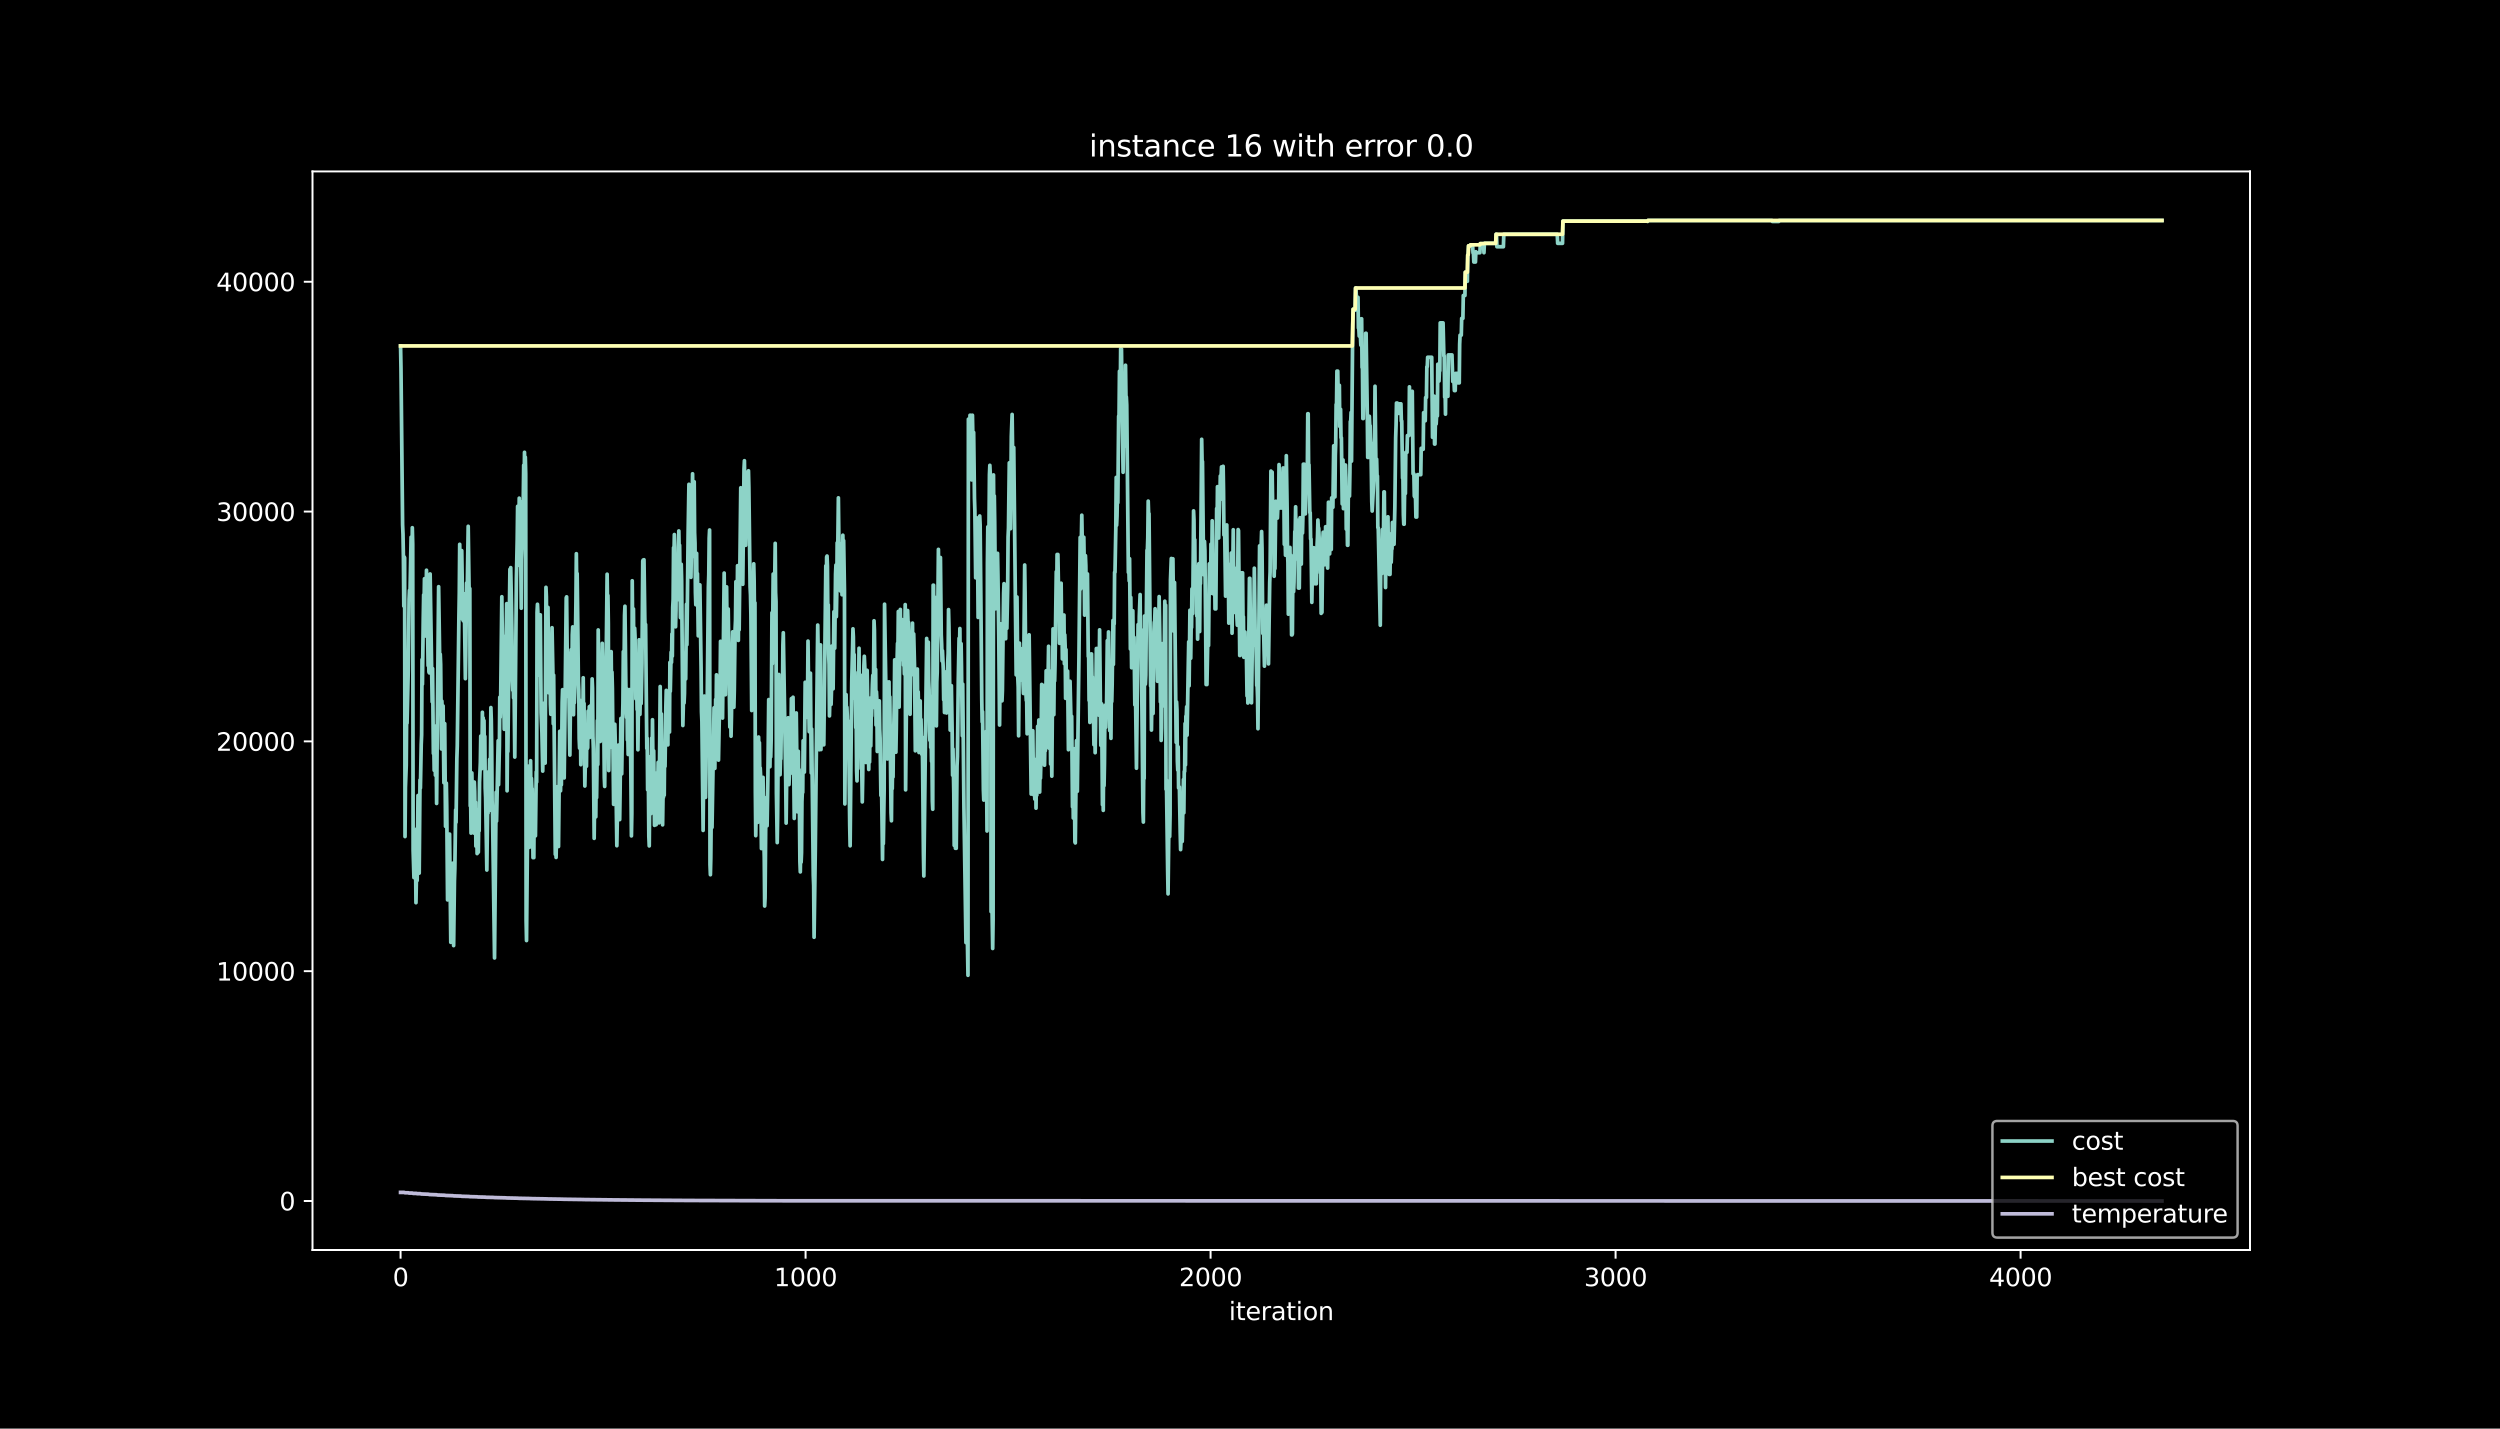 <?xml version="1.0" encoding="utf-8" standalone="no"?>
<!DOCTYPE svg PUBLIC "-//W3C//DTD SVG 1.1//EN"
  "http://www.w3.org/Graphics/SVG/1.1/DTD/svg11.dtd">
<svg height="576pt" version="1.1" viewBox="0 0 1008 576" width="1008pt" xmlns="http://www.w3.org/2000/svg" xmlns:xlink="http://www.w3.org/1999/xlink">
 <defs>
  <style type="text/css">*{stroke-linecap:butt;stroke-linejoin:round;}</style>
 </defs>
 <g id="figure_1">
  <g id="patch_1">
   <path d="M 0 576 
L 1008 576 
L 1008 0 
L 0 0 
z
"/>
  </g>
  <g id="axes_1">
   <g id="patch_2">
    <path d="M 126 504 
L 907.2 504 
L 907.2 69.12 
L 126 69.12 
z
"/>
   </g>
   <g id="matplotlib.axis_1">
    <g id="xtick_1">
     <g id="line2d_1">
      <defs>
       <path d="M 0 0 
L 0 3.5 
" id="m873dc80366" style="stroke:#ffffff;stroke-width:0.8;"/>
      </defs>
      <g>
       <use style="fill:#ffffff;stroke:#ffffff;stroke-width:0.8;" x="161.509" xlink:href="#m873dc80366" y="504"/>
      </g>
     </g>
     <g id="text_1">
      <!-- 0 -->
      <g style="fill:#ffffff;" transform="translate(158.328 518.598)scale(0.1 -0.1)">
       <defs>
        <path d="M 2034 4250 
Q 1547 4250 1301 3770 
Q 1056 3291 1056 2328 
Q 1056 1369 1301 889 
Q 1547 409 2034 409 
Q 2525 409 2770 889 
Q 3016 1369 3016 2328 
Q 3016 3291 2770 3770 
Q 2525 4250 2034 4250 
z
M 2034 4750 
Q 2819 4750 3233 4129 
Q 3647 3509 3647 2328 
Q 3647 1150 3233 529 
Q 2819 -91 2034 -91 
Q 1250 -91 836 529 
Q 422 1150 422 2328 
Q 422 3509 836 4129 
Q 1250 4750 2034 4750 
z
" id="DejaVuSans-30" transform="scale(0.016)"/>
       </defs>
       <use xlink:href="#DejaVuSans-30"/>
      </g>
     </g>
    </g>
    <g id="xtick_2">
     <g id="line2d_2">
      <g>
       <use style="fill:#ffffff;stroke:#ffffff;stroke-width:0.8;" x="324.807" xlink:href="#m873dc80366" y="504"/>
      </g>
     </g>
     <g id="text_2">
      <!-- 1000 -->
      <g style="fill:#ffffff;" transform="translate(312.082 518.598)scale(0.1 -0.1)">
       <defs>
        <path d="M 794 531 
L 1825 531 
L 1825 4091 
L 703 3866 
L 703 4441 
L 1819 4666 
L 2450 4666 
L 2450 531 
L 3481 531 
L 3481 0 
L 794 0 
L 794 531 
z
" id="DejaVuSans-31" transform="scale(0.016)"/>
       </defs>
       <use xlink:href="#DejaVuSans-31"/>
       <use x="63.623" xlink:href="#DejaVuSans-30"/>
       <use x="127.246" xlink:href="#DejaVuSans-30"/>
       <use x="190.869" xlink:href="#DejaVuSans-30"/>
      </g>
     </g>
    </g>
    <g id="xtick_3">
     <g id="line2d_3">
      <g>
       <use style="fill:#ffffff;stroke:#ffffff;stroke-width:0.8;" x="488.105" xlink:href="#m873dc80366" y="504"/>
      </g>
     </g>
     <g id="text_3">
      <!-- 2000 -->
      <g style="fill:#ffffff;" transform="translate(475.38 518.598)scale(0.1 -0.1)">
       <defs>
        <path d="M 1228 531 
L 3431 531 
L 3431 0 
L 469 0 
L 469 531 
Q 828 903 1448 1529 
Q 2069 2156 2228 2338 
Q 2531 2678 2651 2914 
Q 2772 3150 2772 3378 
Q 2772 3750 2511 3984 
Q 2250 4219 1831 4219 
Q 1534 4219 1204 4116 
Q 875 4013 500 3803 
L 500 4441 
Q 881 4594 1212 4672 
Q 1544 4750 1819 4750 
Q 2544 4750 2975 4387 
Q 3406 4025 3406 3419 
Q 3406 3131 3298 2873 
Q 3191 2616 2906 2266 
Q 2828 2175 2409 1742 
Q 1991 1309 1228 531 
z
" id="DejaVuSans-32" transform="scale(0.016)"/>
       </defs>
       <use xlink:href="#DejaVuSans-32"/>
       <use x="63.623" xlink:href="#DejaVuSans-30"/>
       <use x="127.246" xlink:href="#DejaVuSans-30"/>
       <use x="190.869" xlink:href="#DejaVuSans-30"/>
      </g>
     </g>
    </g>
    <g id="xtick_4">
     <g id="line2d_4">
      <g>
       <use style="fill:#ffffff;stroke:#ffffff;stroke-width:0.8;" x="651.402" xlink:href="#m873dc80366" y="504"/>
      </g>
     </g>
     <g id="text_4">
      <!-- 3000 -->
      <g style="fill:#ffffff;" transform="translate(638.677 518.598)scale(0.1 -0.1)">
       <defs>
        <path d="M 2597 2516 
Q 3050 2419 3304 2112 
Q 3559 1806 3559 1356 
Q 3559 666 3084 287 
Q 2609 -91 1734 -91 
Q 1441 -91 1130 -33 
Q 819 25 488 141 
L 488 750 
Q 750 597 1062 519 
Q 1375 441 1716 441 
Q 2309 441 2620 675 
Q 2931 909 2931 1356 
Q 2931 1769 2642 2001 
Q 2353 2234 1838 2234 
L 1294 2234 
L 1294 2753 
L 1863 2753 
Q 2328 2753 2575 2939 
Q 2822 3125 2822 3475 
Q 2822 3834 2567 4026 
Q 2313 4219 1838 4219 
Q 1578 4219 1281 4162 
Q 984 4106 628 3988 
L 628 4550 
Q 988 4650 1302 4700 
Q 1616 4750 1894 4750 
Q 2613 4750 3031 4423 
Q 3450 4097 3450 3541 
Q 3450 3153 3228 2886 
Q 3006 2619 2597 2516 
z
" id="DejaVuSans-33" transform="scale(0.016)"/>
       </defs>
       <use xlink:href="#DejaVuSans-33"/>
       <use x="63.623" xlink:href="#DejaVuSans-30"/>
       <use x="127.246" xlink:href="#DejaVuSans-30"/>
       <use x="190.869" xlink:href="#DejaVuSans-30"/>
      </g>
     </g>
    </g>
    <g id="xtick_5">
     <g id="line2d_5">
      <g>
       <use style="fill:#ffffff;stroke:#ffffff;stroke-width:0.8;" x="814.7" xlink:href="#m873dc80366" y="504"/>
      </g>
     </g>
     <g id="text_5">
      <!-- 4000 -->
      <g style="fill:#ffffff;" transform="translate(801.975 518.598)scale(0.1 -0.1)">
       <defs>
        <path d="M 2419 4116 
L 825 1625 
L 2419 1625 
L 2419 4116 
z
M 2253 4666 
L 3047 4666 
L 3047 1625 
L 3713 1625 
L 3713 1100 
L 3047 1100 
L 3047 0 
L 2419 0 
L 2419 1100 
L 313 1100 
L 313 1709 
L 2253 4666 
z
" id="DejaVuSans-34" transform="scale(0.016)"/>
       </defs>
       <use xlink:href="#DejaVuSans-34"/>
       <use x="63.623" xlink:href="#DejaVuSans-30"/>
       <use x="127.246" xlink:href="#DejaVuSans-30"/>
       <use x="190.869" xlink:href="#DejaVuSans-30"/>
      </g>
     </g>
    </g>
    <g id="text_6">
     <!-- iteration -->
     <g style="fill:#ffffff;" transform="translate(495.477 532.277)scale(0.1 -0.1)">
      <defs>
       <path d="M 603 3500 
L 1178 3500 
L 1178 0 
L 603 0 
L 603 3500 
z
M 603 4863 
L 1178 4863 
L 1178 4134 
L 603 4134 
L 603 4863 
z
" id="DejaVuSans-69" transform="scale(0.016)"/>
       <path d="M 1172 4494 
L 1172 3500 
L 2356 3500 
L 2356 3053 
L 1172 3053 
L 1172 1153 
Q 1172 725 1289 603 
Q 1406 481 1766 481 
L 2356 481 
L 2356 0 
L 1766 0 
Q 1100 0 847 248 
Q 594 497 594 1153 
L 594 3053 
L 172 3053 
L 172 3500 
L 594 3500 
L 594 4494 
L 1172 4494 
z
" id="DejaVuSans-74" transform="scale(0.016)"/>
       <path d="M 3597 1894 
L 3597 1613 
L 953 1613 
Q 991 1019 1311 708 
Q 1631 397 2203 397 
Q 2534 397 2845 478 
Q 3156 559 3463 722 
L 3463 178 
Q 3153 47 2828 -22 
Q 2503 -91 2169 -91 
Q 1331 -91 842 396 
Q 353 884 353 1716 
Q 353 2575 817 3079 
Q 1281 3584 2069 3584 
Q 2775 3584 3186 3129 
Q 3597 2675 3597 1894 
z
M 3022 2063 
Q 3016 2534 2758 2815 
Q 2500 3097 2075 3097 
Q 1594 3097 1305 2825 
Q 1016 2553 972 2059 
L 3022 2063 
z
" id="DejaVuSans-65" transform="scale(0.016)"/>
       <path d="M 2631 2963 
Q 2534 3019 2420 3045 
Q 2306 3072 2169 3072 
Q 1681 3072 1420 2755 
Q 1159 2438 1159 1844 
L 1159 0 
L 581 0 
L 581 3500 
L 1159 3500 
L 1159 2956 
Q 1341 3275 1631 3429 
Q 1922 3584 2338 3584 
Q 2397 3584 2469 3576 
Q 2541 3569 2628 3553 
L 2631 2963 
z
" id="DejaVuSans-72" transform="scale(0.016)"/>
       <path d="M 2194 1759 
Q 1497 1759 1228 1600 
Q 959 1441 959 1056 
Q 959 750 1161 570 
Q 1363 391 1709 391 
Q 2188 391 2477 730 
Q 2766 1069 2766 1631 
L 2766 1759 
L 2194 1759 
z
M 3341 1997 
L 3341 0 
L 2766 0 
L 2766 531 
Q 2569 213 2275 61 
Q 1981 -91 1556 -91 
Q 1019 -91 701 211 
Q 384 513 384 1019 
Q 384 1609 779 1909 
Q 1175 2209 1959 2209 
L 2766 2209 
L 2766 2266 
Q 2766 2663 2505 2880 
Q 2244 3097 1772 3097 
Q 1472 3097 1187 3025 
Q 903 2953 641 2809 
L 641 3341 
Q 956 3463 1253 3523 
Q 1550 3584 1831 3584 
Q 2591 3584 2966 3190 
Q 3341 2797 3341 1997 
z
" id="DejaVuSans-61" transform="scale(0.016)"/>
       <path d="M 1959 3097 
Q 1497 3097 1228 2736 
Q 959 2375 959 1747 
Q 959 1119 1226 758 
Q 1494 397 1959 397 
Q 2419 397 2687 759 
Q 2956 1122 2956 1747 
Q 2956 2369 2687 2733 
Q 2419 3097 1959 3097 
z
M 1959 3584 
Q 2709 3584 3137 3096 
Q 3566 2609 3566 1747 
Q 3566 888 3137 398 
Q 2709 -91 1959 -91 
Q 1206 -91 779 398 
Q 353 888 353 1747 
Q 353 2609 779 3096 
Q 1206 3584 1959 3584 
z
" id="DejaVuSans-6f" transform="scale(0.016)"/>
       <path d="M 3513 2113 
L 3513 0 
L 2938 0 
L 2938 2094 
Q 2938 2591 2744 2837 
Q 2550 3084 2163 3084 
Q 1697 3084 1428 2787 
Q 1159 2491 1159 1978 
L 1159 0 
L 581 0 
L 581 3500 
L 1159 3500 
L 1159 2956 
Q 1366 3272 1645 3428 
Q 1925 3584 2291 3584 
Q 2894 3584 3203 3211 
Q 3513 2838 3513 2113 
z
" id="DejaVuSans-6e" transform="scale(0.016)"/>
      </defs>
      <use xlink:href="#DejaVuSans-69"/>
      <use x="27.783" xlink:href="#DejaVuSans-74"/>
      <use x="66.992" xlink:href="#DejaVuSans-65"/>
      <use x="128.516" xlink:href="#DejaVuSans-72"/>
      <use x="169.629" xlink:href="#DejaVuSans-61"/>
      <use x="230.908" xlink:href="#DejaVuSans-74"/>
      <use x="270.117" xlink:href="#DejaVuSans-69"/>
      <use x="297.9" xlink:href="#DejaVuSans-6f"/>
      <use x="359.082" xlink:href="#DejaVuSans-6e"/>
     </g>
    </g>
   </g>
   <g id="matplotlib.axis_2">
    <g id="ytick_1">
     <g id="line2d_6">
      <defs>
       <path d="M 0 0 
L -3.5 0 
" id="m9821f1fc65" style="stroke:#ffffff;stroke-width:0.8;"/>
      </defs>
      <g>
       <use style="fill:#ffffff;stroke:#ffffff;stroke-width:0.8;" x="126" xlink:href="#m9821f1fc65" y="484.233"/>
      </g>
     </g>
     <g id="text_7">
      <!-- 0 -->
      <g style="fill:#ffffff;" transform="translate(112.638 488.032)scale(0.1 -0.1)">
       <use xlink:href="#DejaVuSans-30"/>
      </g>
     </g>
    </g>
    <g id="ytick_2">
     <g id="line2d_7">
      <g>
       <use style="fill:#ffffff;stroke:#ffffff;stroke-width:0.8;" x="126" xlink:href="#m9821f1fc65" y="391.577"/>
      </g>
     </g>
     <g id="text_8">
      <!-- 10000 -->
      <g style="fill:#ffffff;" transform="translate(87.188 395.376)scale(0.1 -0.1)">
       <use xlink:href="#DejaVuSans-31"/>
       <use x="63.623" xlink:href="#DejaVuSans-30"/>
       <use x="127.246" xlink:href="#DejaVuSans-30"/>
       <use x="190.869" xlink:href="#DejaVuSans-30"/>
       <use x="254.492" xlink:href="#DejaVuSans-30"/>
      </g>
     </g>
    </g>
    <g id="ytick_3">
     <g id="line2d_8">
      <g>
       <use style="fill:#ffffff;stroke:#ffffff;stroke-width:0.8;" x="126" xlink:href="#m9821f1fc65" y="298.92"/>
      </g>
     </g>
     <g id="text_9">
      <!-- 20000 -->
      <g style="fill:#ffffff;" transform="translate(87.188 302.72)scale(0.1 -0.1)">
       <use xlink:href="#DejaVuSans-32"/>
       <use x="63.623" xlink:href="#DejaVuSans-30"/>
       <use x="127.246" xlink:href="#DejaVuSans-30"/>
       <use x="190.869" xlink:href="#DejaVuSans-30"/>
       <use x="254.492" xlink:href="#DejaVuSans-30"/>
      </g>
     </g>
    </g>
    <g id="ytick_4">
     <g id="line2d_9">
      <g>
       <use style="fill:#ffffff;stroke:#ffffff;stroke-width:0.8;" x="126" xlink:href="#m9821f1fc65" y="206.264"/>
      </g>
     </g>
     <g id="text_10">
      <!-- 30000 -->
      <g style="fill:#ffffff;" transform="translate(87.188 210.063)scale(0.1 -0.1)">
       <use xlink:href="#DejaVuSans-33"/>
       <use x="63.623" xlink:href="#DejaVuSans-30"/>
       <use x="127.246" xlink:href="#DejaVuSans-30"/>
       <use x="190.869" xlink:href="#DejaVuSans-30"/>
       <use x="254.492" xlink:href="#DejaVuSans-30"/>
      </g>
     </g>
    </g>
    <g id="ytick_5">
     <g id="line2d_10">
      <g>
       <use style="fill:#ffffff;stroke:#ffffff;stroke-width:0.8;" x="126" xlink:href="#m9821f1fc65" y="113.608"/>
      </g>
     </g>
     <g id="text_11">
      <!-- 40000 -->
      <g style="fill:#ffffff;" transform="translate(87.188 117.407)scale(0.1 -0.1)">
       <use xlink:href="#DejaVuSans-34"/>
       <use x="63.623" xlink:href="#DejaVuSans-30"/>
       <use x="127.246" xlink:href="#DejaVuSans-30"/>
       <use x="190.869" xlink:href="#DejaVuSans-30"/>
       <use x="254.492" xlink:href="#DejaVuSans-30"/>
      </g>
     </g>
    </g>
   </g>
   <g id="line2d_11">
    <path clip-path="url(#p2e92670929)" d="M 161.509 139.487 
L 161.672 148.437 
L 162.326 211.555 
L 162.489 215.344 
L 162.652 224.74 
L 162.815 244.383 
L 162.979 224.536 
L 163.142 224.934 
L 163.305 337.308 
L 163.469 317.461 
L 163.795 308.603 
L 163.959 287.774 
L 164.122 291.563 
L 164.612 270.021 
L 164.938 241.677 
L 165.102 238.017 
L 165.265 241.844 
L 165.755 216.577 
L 166.081 233.616 
L 166.245 212.778 
L 166.408 219.458 
L 166.571 342.784 
L 166.898 353.847 
L 167.061 336.122 
L 167.225 344.211 
L 167.388 337.289 
L 167.551 346.24 
L 167.714 363.965 
L 167.878 355.014 
L 168.041 334.176 
L 168.204 355.014 
L 168.531 320.75 
L 168.694 327.431 
L 168.857 348.26 
L 169.021 352.049 
L 169.347 314.477 
L 169.511 317.739 
L 169.837 300.143 
L 170.001 296.317 
L 170.164 265.925 
L 170.327 275.886 
L 170.654 249.34 
L 170.817 239.833 
L 170.98 243.975 
L 171.144 233.338 
L 171.307 240.111 
L 171.47 256.437 
L 171.96 229.91 
L 172.287 245.986 
L 172.613 268.372 
L 172.777 261.691 
L 172.94 270.91 
L 173.103 271.309 
L 173.43 231.42 
L 174.246 282.974 
L 174.41 269.539 
L 174.736 303.813 
L 174.9 300.023 
L 175.063 310.595 
L 175.389 296.993 
L 175.553 312.578 
L 175.716 292.731 
L 175.879 303.368 
L 176.043 323.947 
L 176.696 252.879 
L 176.859 236.553 
L 177.349 270.549 
L 177.512 263.776 
L 177.676 267.918 
L 178.002 301.987 
L 178.165 282.678 
L 178.492 292.712 
L 178.655 284.623 
L 178.982 315.598 
L 179.145 312.337 
L 179.309 291.758 
L 179.635 333.175 
L 179.962 315.765 
L 180.125 325.272 
L 180.452 362.844 
L 180.615 342.005 
L 180.778 336.974 
L 181.105 348.686 
L 181.268 336.307 
L 181.758 379.948 
L 181.921 359.369 
L 182.248 374.231 
L 182.411 364.725 
L 182.574 348.047 
L 182.901 381.264 
L 183.228 355.274 
L 183.391 350.243 
L 183.718 326.532 
L 183.881 331.563 
L 184.207 305.842 
L 184.371 300.811 
L 185.024 249.071 
L 185.187 239.111 
L 185.351 219.468 
L 185.677 239.037 
L 185.84 244.068 
L 186.167 222.016 
L 186.33 231.976 
L 186.494 249.72 
L 186.657 239.759 
L 186.82 250.331 
L 187.147 239.417 
L 187.637 273.644 
L 187.8 264.424 
L 188.127 235.071 
L 188.29 244.466 
L 188.78 212.203 
L 189.106 235.562 
L 189.27 242.335 
L 189.433 237.304 
L 189.596 324.938 
L 189.76 321.149 
L 189.923 335.909 
L 190.249 311.642 
L 190.576 327.811 
L 190.739 318.591 
L 191.066 335.899 
L 191.229 315.32 
L 191.393 319.147 
L 191.556 331.526 
L 191.719 323.437 
L 191.882 341.162 
L 192.046 329.682 
L 192.209 326.421 
L 192.372 344.164 
L 192.536 340.504 
L 192.699 328.839 
L 192.862 343.599 
L 193.026 331.22 
L 193.189 335.01 
L 193.352 315.367 
L 193.679 307.435 
L 193.842 296.799 
L 194.169 309.965 
L 194.332 304.934 
L 194.495 287.19 
L 194.659 298.855 
L 194.822 289.46 
L 194.985 306.138 
L 195.148 290.553 
L 195.312 306.138 
L 195.475 296.919 
L 195.638 317.757 
L 195.802 321.547 
L 196.292 350.799 
L 196.618 324.577 
L 196.781 327.838 
L 196.945 311.16 
L 197.108 326.745 
L 197.435 306.129 
L 197.598 326.708 
L 197.924 285.291 
L 198.088 290.322 
L 198.251 301.987 
L 198.414 322.826 
L 198.578 326.967 
L 199.394 386.249 
L 200.047 319.434 
L 200.211 331.1 
L 200.864 298.652 
L 201.027 316.395 
L 201.354 300.764 
L 201.517 281.121 
L 201.68 289.21 
L 201.844 284.179 
L 202.334 240.603 
L 202.823 280.241 
L 202.987 266.806 
L 203.313 294.056 
L 203.64 256.549 
L 203.803 265.499 
L 203.966 265.898 
L 204.293 243.391 
L 204.456 318.851 
L 204.62 299.208 
L 204.783 303.034 
L 205.273 255.529 
L 205.599 229.549 
L 205.763 239.509 
L 205.926 228.872 
L 206.253 246.282 
L 206.416 255.233 
L 206.579 274.542 
L 206.743 278.332 
L 206.906 273.301 
L 207.069 281.39 
L 207.232 272.17 
L 207.559 305.249 
L 208.212 233.301 
L 208.539 217.577 
L 208.702 204.142 
L 208.865 208.284 
L 209.029 227.927 
L 209.355 200.862 
L 209.519 221.441 
L 209.682 202.132 
L 210.009 228.659 
L 210.172 245.245 
L 210.335 225.398 
L 210.498 221.256 
L 210.662 204.67 
L 210.825 213.89 
L 211.152 187.566 
L 211.315 199.046 
L 211.478 182.368 
L 211.641 195.803 
L 211.805 184.323 
L 211.968 191.096 
L 212.131 371.146 
L 212.295 379.235 
L 212.948 309.307 
L 213.111 308.909 
L 213.438 341.653 
L 213.601 337.512 
L 213.928 306.722 
L 214.091 324.447 
L 214.254 313.81 
L 214.418 317.637 
L 214.581 318.035 
L 214.907 345.795 
L 215.071 325.948 
L 215.234 345.795 
L 215.397 324.957 
L 215.561 335.594 
L 215.724 327.505 
L 215.887 337.011 
L 216.214 311.197 
L 216.377 315.339 
L 216.54 246.903 
L 216.704 243.642 
L 216.867 246.903 
L 217.03 264.628 
L 217.194 251.193 
L 217.52 272.254 
L 217.684 268.464 
L 217.847 247.885 
L 218.173 287.375 
L 218.5 295.307 
L 218.827 310.91 
L 219.316 283.521 
L 219.48 287.181 
L 219.643 303.859 
L 219.806 307.686 
L 220.133 236.813 
L 220.296 240.64 
L 220.623 279.203 
L 220.949 244.893 
L 221.276 279.314 
L 221.439 264.554 
L 221.603 274.515 
L 221.766 264.554 
L 221.929 283.864 
L 222.093 288.005 
L 222.582 253.093 
L 222.909 270.401 
L 223.072 291.841 
L 223.236 272.198 
L 223.889 344.479 
L 224.052 335.084 
L 224.215 345.721 
L 224.705 317.211 
L 224.869 326.161 
L 225.032 326.56 
L 225.195 341.32 
L 225.685 294.853 
L 226.012 318.86 
L 226.175 306.481 
L 226.338 316.442 
L 226.665 283.113 
L 226.828 278.082 
L 226.991 293.667 
L 227.318 301.283 
L 227.481 313.662 
L 227.808 285.911 
L 228.298 241.047 
L 228.461 240.649 
L 228.788 273.153 
L 228.951 263.192 
L 229.114 280.917 
L 229.278 271.967 
L 229.768 304.452 
L 230.257 261.969 
L 230.421 282.548 
L 230.584 275.867 
L 230.747 256.021 
L 230.911 252.759 
L 231.237 288.191 
L 231.401 276.711 
L 231.564 283.391 
L 231.727 278.851 
L 232.217 242.558 
L 232.38 223.248 
L 232.544 238.008 
L 232.707 231.235 
L 233.033 258.133 
L 233.197 274.719 
L 233.36 278.508 
L 233.523 297.818 
L 233.687 301.644 
L 233.85 282.335 
L 234.013 289.015 
L 234.177 308.325 
L 234.34 289.015 
L 234.503 283.984 
L 234.666 303.294 
L 234.83 299.504 
L 234.993 292.583 
L 235.156 273.273 
L 235.32 293.12 
L 235.483 283.614 
L 235.81 316.923 
L 236.136 301.302 
L 236.299 297.475 
L 236.463 308.955 
L 236.626 292.37 
L 236.789 301.876 
L 236.953 301.478 
L 237.116 286.718 
L 237.443 297.317 
L 237.606 284.939 
L 237.769 297.317 
L 237.932 288.367 
L 238.096 292.509 
L 238.259 284.42 
L 238.422 296.085 
L 238.749 273.727 
L 238.912 277.517 
L 239.076 296.826 
L 239.239 301.858 
L 239.565 338.021 
L 239.892 309.316 
L 240.055 309.715 
L 240.219 329.358 
L 240.382 312.68 
L 240.545 321.63 
L 240.708 310.15 
L 240.872 290.507 
L 241.035 308.251 
L 241.198 253.991 
L 241.525 290.507 
L 241.688 269.928 
L 241.852 279.324 
L 242.015 298.967 
L 242.178 279.12 
L 242.341 274.978 
L 242.505 286.458 
L 242.831 259.393 
L 243.158 296.558 
L 243.321 276.914 
L 243.648 313.44 
L 243.811 317.099 
L 244.301 267.982 
L 244.464 261.302 
L 244.791 231.522 
L 244.954 243.901 
L 245.118 240.074 
L 245.281 251.554 
L 245.444 310.688 
L 245.607 294.362 
L 245.934 301.413 
L 246.097 281.77 
L 246.261 299.495 
L 246.424 262.747 
L 246.587 280.491 
L 246.751 270.984 
L 246.914 277.665 
L 247.404 324.308 
L 247.567 317.628 
L 247.73 297.049 
L 247.894 292.017 
L 248.057 298.698 
L 248.22 313.458 
L 248.383 317.6 
L 248.71 340.996 
L 249.2 312.791 
L 249.363 300.412 
L 249.69 326.643 
L 249.853 330.47 
L 250.016 319.898 
L 250.343 289.664 
L 250.506 296.437 
L 250.67 312.022 
L 250.996 290.489 
L 251.16 283.567 
L 251.323 262.738 
L 251.486 269.66 
L 251.649 265.833 
L 251.813 248.089 
L 251.976 244.429 
L 252.303 273.227 
L 252.466 285.606 
L 252.629 289.266 
L 252.793 277.785 
L 252.956 298.364 
L 253.119 294.704 
L 253.282 304.211 
L 253.772 278.443 
L 253.936 278.045 
L 254.262 301.441 
L 254.589 337.03 
L 254.752 328.079 
L 254.915 234.163 
L 255.079 253.806 
L 255.405 245.513 
L 255.569 266.342 
L 255.895 253.296 
L 256.058 257.123 
L 256.385 281.77 
L 256.548 271.133 
L 256.712 276.164 
L 256.875 286.125 
L 257.038 282.465 
L 257.202 302.312 
L 257.528 275.691 
L 257.691 257.966 
L 258.018 288.052 
L 258.345 273.041 
L 258.508 283.678 
L 258.835 267.603 
L 259.161 226.194 
L 259.324 225.796 
L 259.488 235.191 
L 259.651 225.685 
L 259.978 248.932 
L 260.141 255.613 
L 260.304 251.786 
L 260.794 301.774 
L 260.957 297.632 
L 261.121 318.462 
L 261.284 307.889 
L 261.447 317.396 
L 261.611 337.243 
L 261.774 341.07 
L 262.1 305.101 
L 262.264 308.76 
L 262.427 328.07 
L 262.59 317.433 
L 262.754 297.586 
L 262.917 311.021 
L 263.08 290.192 
L 263.407 320.472 
L 263.57 302.729 
L 263.897 332.777 
L 264.223 325.161 
L 264.387 315.941 
L 264.55 332.527 
L 264.713 311.688 
L 264.877 326.448 
L 265.04 326.847 
L 265.366 307.38 
L 265.53 311.207 
L 265.693 331.785 
L 266.02 297.382 
L 266.183 276.803 
L 266.346 297.642 
L 266.51 288.246 
L 266.673 287.848 
L 266.999 323.187 
L 267.163 332.582 
L 267.326 321.102 
L 267.489 321.501 
L 267.653 312.55 
L 267.816 320.639 
L 267.979 299.801 
L 268.143 309.02 
L 268.469 285.04 
L 268.632 278.36 
L 268.796 298.207 
L 268.959 287.57 
L 269.122 290.831 
L 269.286 300.338 
L 269.449 279.509 
L 269.612 289.469 
L 269.775 286.208 
L 269.939 295.158 
L 270.102 267.084 
L 270.265 278.749 
L 270.592 262.942 
L 270.755 267.084 
L 270.919 255.604 
L 271.082 264.554 
L 271.245 244.911 
L 271.408 241.65 
L 271.572 220.82 
L 271.735 224.48 
L 271.898 215.53 
L 272.062 220.561 
L 272.388 252.731 
L 272.552 246.051 
L 272.715 225.212 
L 273.041 235.96 
L 273.205 231.819 
L 273.368 241.779 
L 273.695 214.075 
L 273.858 223.47 
L 274.021 219.81 
L 274.348 249.034 
L 274.674 227.501 
L 274.838 234.181 
L 275.328 292.527 
L 275.491 285.606 
L 275.654 270.021 
L 275.817 283.456 
L 275.981 279.629 
L 276.144 263.303 
L 276.471 273.736 
L 276.797 243.623 
L 276.961 259.949 
L 277.45 215.243 
L 277.777 195.275 
L 277.94 198.537 
L 278.104 217.846 
L 278.267 214.057 
L 278.594 232.782 
L 279.247 191.031 
L 279.573 224.341 
L 279.9 194.237 
L 280.063 214.816 
L 280.227 218.958 
L 280.39 238.805 
L 280.553 243.836 
L 280.716 227.251 
L 280.88 223.109 
L 281.043 242.752 
L 281.206 231.272 
L 281.533 256.373 
L 281.696 242.937 
L 281.86 243.336 
L 282.023 247.478 
L 282.186 235.812 
L 282.676 269.28 
L 282.839 287.005 
L 283.003 290.794 
L 283.492 334.825 
L 283.982 280.658 
L 284.472 321.501 
L 284.636 311.54 
L 284.962 284.92 
L 285.125 284.522 
L 285.615 236.748 
L 285.779 231.717 
L 285.942 216.957 
L 286.105 213.695 
L 286.269 348.547 
L 286.432 352.689 
L 286.595 345.916 
L 286.758 329.237 
L 286.922 324.206 
L 287.085 333.602 
L 287.902 285.383 
L 288.065 293.472 
L 288.228 309.798 
L 288.555 281.992 
L 288.718 288.673 
L 288.881 272.087 
L 289.208 294.139 
L 289.371 290.313 
L 289.698 306.481 
L 290.188 280.445 
L 290.351 276.303 
L 290.514 258.578 
L 290.678 262.367 
L 290.841 269.289 
L 291.004 268.89 
L 291.167 272.717 
L 291.331 289.525 
L 291.984 231.059 
L 292.474 280.13 
L 292.637 268.65 
L 292.964 236.628 
L 293.127 252.212 
L 293.29 245.532 
L 293.454 248.793 
L 293.617 245.532 
L 294.27 293.139 
L 294.433 275.395 
L 294.76 296.836 
L 294.923 288.747 
L 295.25 261.524 
L 295.413 254.751 
L 295.577 258.013 
L 295.903 285.17 
L 296.066 278.49 
L 296.393 253.769 
L 296.556 250.109 
L 296.72 234.524 
L 297.046 250.841 
L 297.21 245.81 
L 297.373 228.085 
L 297.699 258.207 
L 297.863 238.36 
L 298.026 253.945 
L 298.679 196.665 
L 298.842 206.171 
L 299.006 199.25 
L 299.169 206.171 
L 299.496 235.581 
L 299.986 189.021 
L 300.149 185.759 
L 300.639 219.866 
L 301.129 193.654 
L 301.292 206.033 
L 301.455 209.859 
L 301.619 190.216 
L 301.782 189.818 
L 301.945 196.498 
L 302.435 236.572 
L 302.598 239.833 
L 302.762 247.922 
L 303.088 286.486 
L 303.905 227.325 
L 304.068 234.246 
L 304.231 251.99 
L 304.395 243.039 
L 304.558 319.203 
L 304.721 336.946 
L 305.048 314.097 
L 305.211 325.763 
L 305.374 316.812 
L 305.538 331.572 
L 305.864 297.169 
L 306.028 306.12 
L 306.191 299.439 
L 306.354 312.874 
L 306.517 309.613 
L 306.681 312.874 
L 307.007 342.144 
L 307.171 329.766 
L 307.334 341.246 
L 307.661 313.44 
L 307.987 338.985 
L 308.15 345.665 
L 308.314 365.309 
L 308.477 362.047 
L 308.804 324.892 
L 308.967 328.153 
L 309.13 321.473 
L 309.294 332.953 
L 309.62 312.874 
L 309.947 282.075 
L 310.11 291.582 
L 310.273 288.32 
L 310.437 309.15 
L 310.6 298.513 
L 310.763 305.193 
L 310.927 298.513 
L 311.253 247.051 
L 311.416 267.63 
L 311.743 231.457 
L 312.07 250.183 
L 312.396 231.457 
L 312.559 219.078 
L 312.723 238.925 
L 312.886 242.585 
L 313.049 319.657 
L 313.376 339.735 
L 313.539 329.098 
L 314.029 271.948 
L 314.192 292.527 
L 314.356 295.789 
L 314.519 312.374 
L 314.682 305.601 
L 314.846 305.999 
L 315.172 279.842 
L 315.336 284.874 
L 315.499 280.732 
L 315.662 260.153 
L 315.825 255.122 
L 316.805 315.2 
L 316.969 331.878 
L 317.295 305.202 
L 317.458 309.344 
L 317.622 306.083 
L 317.785 289.405 
L 318.112 316.349 
L 318.275 312.207 
L 318.438 294.482 
L 318.765 311.8 
L 319.091 281.677 
L 319.255 282.075 
L 319.418 301.719 
L 319.745 281.121 
L 320.234 329.997 
L 320.398 320.778 
L 320.561 320.38 
L 320.888 294.139 
L 321.051 287.459 
L 321.541 327.319 
L 321.867 302.905 
L 322.031 315.283 
L 322.194 310.252 
L 322.521 347.407 
L 322.684 351.549 
L 322.847 340.977 
L 323.011 347.657 
L 323.174 343.831 
L 323.337 323.252 
L 323.5 319.11 
L 323.664 319.509 
L 323.827 298.67 
L 324.317 311.318 
L 324.644 275.089 
L 324.97 289.321 
L 325.133 285.661 
L 325.297 275.089 
L 325.46 283.178 
L 325.623 279.064 
L 325.787 258.485 
L 326.113 284.447 
L 326.276 295.02 
L 326.44 288.339 
L 326.603 291.999 
L 326.766 271.42 
L 327.093 311.642 
L 327.256 293.917 
L 327.909 352.92 
L 328.073 357.062 
L 328.236 377.9 
L 328.726 342.765 
L 329.706 252.027 
L 330.032 271.615 
L 330.196 259.949 
L 330.359 302.293 
L 330.522 292.332 
L 330.849 260.014 
L 331.012 302.228 
L 331.175 282.919 
L 331.339 278.777 
L 331.665 300.31 
L 331.829 297.049 
L 331.992 300.31 
L 332.155 300.31 
L 332.972 228.112 
L 333.135 244.438 
L 333.298 224.592 
L 333.462 224.193 
L 333.625 228.335 
L 333.788 247.978 
L 333.951 243.836 
L 334.115 263.683 
L 334.278 267.825 
L 334.441 288.654 
L 334.605 281.881 
L 334.768 282.279 
L 334.931 277.248 
L 335.095 284.021 
L 335.258 278.221 
L 335.421 260.496 
L 335.584 276.822 
L 335.748 266.25 
L 335.911 277.73 
L 336.238 246.644 
L 336.564 261.358 
L 336.891 231.476 
L 337.054 227.816 
L 337.217 248.654 
L 337.381 239.435 
L 337.544 218.856 
L 337.707 228.251 
L 338.034 200.733 
L 338.361 228.483 
L 338.524 219.088 
L 338.85 238.268 
L 339.014 226.602 
L 339.177 237.174 
L 339.34 233.033 
L 339.504 239.806 
L 339.83 215.798 
L 339.994 224.749 
L 340.157 217.976 
L 340.483 238.092 
L 340.647 324.151 
L 340.973 283.725 
L 341.137 280.065 
L 341.3 289.284 
L 341.463 285.142 
L 341.626 288.802 
L 341.79 297.753 
L 342.116 290.831 
L 342.606 332.944 
L 342.77 341.033 
L 343.423 274.959 
L 343.749 261.626 
L 343.913 253.537 
L 344.076 256.799 
L 344.239 273.125 
L 344.403 263.906 
L 344.566 281.631 
L 344.729 271.059 
L 345.056 293.398 
L 345.219 290.137 
L 345.382 310.715 
L 345.546 314.857 
L 345.709 299.272 
L 345.872 309.909 
L 346.362 261.367 
L 346.689 298.874 
L 346.852 292.101 
L 347.015 272.254 
L 347.505 312.754 
L 347.669 323.326 
L 347.832 313.931 
L 348.322 268.399 
L 348.485 264.61 
L 348.812 271.531 
L 349.138 307.426 
L 349.301 291.1 
L 349.465 286.958 
L 349.628 270.28 
L 350.281 310.252 
L 350.445 290.943 
L 350.608 307.269 
L 350.934 281.455 
L 351.098 300.764 
L 351.261 289.099 
L 351.424 288.7 
L 351.751 275.96 
L 351.914 272.3 
L 352.078 281.696 
L 352.241 271.123 
L 352.404 250.294 
L 352.567 254.084 
L 352.894 285.485 
L 353.057 269.9 
L 353.221 292.342 
L 353.384 278.907 
L 353.547 282.168 
L 353.711 302.997 
L 353.874 299.337 
L 354.037 298.939 
L 354.364 291.536 
L 354.527 282.585 
L 354.69 294.065 
L 354.854 297.725 
L 355.18 320.732 
L 355.343 309.252 
L 355.833 346.527 
L 355.997 330.201 
L 356.16 340.162 
L 356.487 318.638 
L 356.65 243.605 
L 357.303 285.439 
L 357.466 274.802 
L 357.793 306.018 
L 358.12 277.952 
L 358.283 281.612 
L 358.446 274.932 
L 358.609 291.61 
L 358.773 280.973 
L 359.263 327.681 
L 359.426 330.942 
L 359.589 311.299 
L 359.753 317.98 
L 359.916 306.5 
L 360.079 313.273 
L 360.242 295.548 
L 360.406 291.888 
L 360.569 283.799 
L 360.732 266.055 
L 360.896 274.144 
L 361.222 303.294 
L 361.386 293.898 
L 361.712 266.166 
L 361.875 259.393 
L 362.039 263.22 
L 362.202 246.542 
L 362.529 285.105 
L 362.855 256.289 
L 363.018 245.717 
L 363.182 262.303 
L 363.345 265.963 
L 363.508 262.173 
L 363.672 249.794 
L 363.835 262.173 
L 363.998 257.142 
L 364.162 256.743 
L 364.325 268.223 
L 364.488 264.962 
L 364.651 271.735 
L 364.978 243.771 
L 365.141 318.471 
L 365.795 251.193 
L 365.958 246.162 
L 366.121 251.193 
L 366.284 250.795 
L 366.448 271.633 
L 366.611 267.843 
L 366.774 271.67 
L 366.938 287.996 
L 367.101 271.318 
L 367.264 268.057 
L 367.428 272.198 
L 367.591 255.872 
L 367.754 256.271 
L 367.917 251.239 
L 368.081 267.825 
L 368.244 263.683 
L 368.407 255.594 
L 368.734 268.714 
L 369.061 302.729 
L 369.387 272.189 
L 369.714 282.131 
L 369.877 269.752 
L 370.04 290.581 
L 370.204 278.916 
L 370.367 285.689 
L 370.53 303.414 
L 370.693 286.829 
L 370.857 283.002 
L 371.02 282.604 
L 371.183 299.282 
L 371.347 290.062 
L 371.673 304.165 
L 371.837 297.243 
L 372 308.909 
L 372.326 344.248 
L 372.49 353.198 
L 372.816 325.587 
L 373.633 257.42 
L 373.796 277.063 
L 373.959 267.102 
L 374.123 279.481 
L 374.286 258.902 
L 374.449 274.487 
L 374.613 278.147 
L 374.776 294.732 
L 374.939 298.522 
L 375.103 280.797 
L 375.266 301.376 
L 375.429 297.586 
L 375.592 306.981 
L 375.756 303.72 
L 375.919 323.029 
L 376.082 326.291 
L 376.246 235.951 
L 376.409 235.951 
L 376.572 256.78 
L 376.899 240.788 
L 377.225 258.272 
L 377.552 292.675 
L 377.715 274.932 
L 377.879 271.142 
L 378.368 221.506 
L 378.532 240.816 
L 378.695 245.847 
L 378.858 235.886 
L 379.022 239.546 
L 379.185 224.786 
L 379.512 255.965 
L 379.675 259.755 
L 379.838 266.528 
L 380.001 262.386 
L 380.328 269.789 
L 380.491 282.168 
L 380.655 278.341 
L 380.818 287.292 
L 380.981 270.966 
L 381.145 280.927 
L 381.471 270.892 
L 381.634 287.477 
L 381.798 275.997 
L 381.961 286.634 
L 382.124 267.325 
L 382.288 263.535 
L 382.451 245.791 
L 382.614 252.472 
L 382.778 263.952 
L 383.104 294.371 
L 383.267 281.992 
L 383.431 280.25 
L 383.594 276.46 
L 383.921 295.983 
L 384.084 312.569 
L 384.247 301.997 
L 384.574 320.046 
L 384.737 340.875 
L 384.9 334.102 
L 385.227 342.033 
L 385.39 338.244 
L 385.554 342.033 
L 385.88 308.816 
L 386.043 304.989 
L 386.37 274.654 
L 386.697 257.346 
L 386.86 262.377 
L 387.023 253.426 
L 387.187 273.273 
L 387.513 259.523 
L 387.676 268.918 
L 388.003 296.669 
L 388.166 275.84 
L 388.656 325.596 
L 389.473 380.059 
L 389.636 375.918 
L 389.799 364.438 
L 390.289 393.235 
L 390.453 169.007 
L 390.616 186.732 
L 390.779 177.782 
L 390.942 177.383 
L 391.106 167.423 
L 391.269 188.002 
L 391.432 167.423 
L 391.596 176.818 
L 391.759 193.496 
L 391.922 184.101 
L 392.085 167.423 
L 392.412 183.563 
L 392.575 174.344 
L 392.902 200.872 
L 393.065 205.903 
L 393.392 232.968 
L 393.882 208.821 
L 394.045 215.743 
L 394.208 228.122 
L 394.372 248.951 
L 394.535 229.104 
L 394.698 237.193 
L 395.025 208.043 
L 395.188 211.703 
L 395.515 244.781 
L 395.841 281.686 
L 396.005 291.082 
L 396.168 286.94 
L 396.495 318.452 
L 396.658 322.594 
L 396.984 300.088 
L 397.148 310.725 
L 397.311 311.123 
L 397.474 298.744 
L 397.638 294.918 
L 397.964 335.066 
L 398.127 227.177 
L 398.291 212.417 
L 398.454 233.255 
L 398.617 229.993 
L 398.944 191.411 
L 399.107 187.622 
L 399.434 194.673 
L 399.597 367.569 
L 399.76 347.926 
L 400.087 372.462 
L 400.25 382.422 
L 400.414 370.757 
L 400.577 191.485 
L 400.74 212.315 
L 400.904 199.936 
L 401.067 210.573 
L 401.393 245.467 
L 401.883 224.082 
L 402.047 243.929 
L 402.21 223.1 
L 402.373 232.05 
L 402.7 256.475 
L 403.026 292.332 
L 403.353 262.108 
L 403.516 251.536 
L 404.006 282.576 
L 404.17 278.434 
L 404.496 251.536 
L 404.659 239.157 
L 404.823 235.33 
L 404.986 239.472 
L 405.149 255.057 
L 405.313 246.968 
L 405.476 257.54 
L 405.639 240.862 
L 405.966 253.343 
L 406.292 237.35 
L 406.456 216.512 
L 406.619 212.852 
L 406.946 186.612 
L 407.109 206.459 
L 407.272 196.498 
L 407.435 213.176 
L 407.762 175.919 
L 408.089 167.098 
L 408.415 192.634 
L 408.579 189.373 
L 408.742 180.422 
L 409.722 272.115 
L 410.048 240.714 
L 410.375 273.208 
L 410.538 277.035 
L 410.701 296.678 
L 411.028 259.31 
L 411.355 274.302 
L 411.518 273.903 
L 411.681 261.524 
L 411.845 272.096 
L 412.008 264.007 
L 412.171 273.403 
L 412.334 263.442 
L 412.498 275.821 
L 412.661 279.611 
L 413.151 227.807 
L 413.314 239.287 
L 413.641 279.175 
L 413.804 282.437 
L 413.967 282.437 
L 414.131 295.872 
L 414.457 277.007 
L 414.621 293.333 
L 414.947 255.946 
L 415.764 320.176 
L 416.09 298.29 
L 416.254 298.29 
L 416.417 294.63 
L 416.743 320.444 
L 416.907 311.494 
L 417.07 315.283 
L 417.233 322.205 
L 417.56 306.212 
L 417.723 325.855 
L 417.887 311.095 
L 418.05 320.602 
L 418.376 292.851 
L 418.54 303.423 
L 418.866 290.303 
L 419.03 299.523 
L 419.193 319.37 
L 419.356 308.733 
L 419.52 313.764 
L 419.683 307.083 
L 420.009 275.96 
L 420.173 279.62 
L 420.336 294.38 
L 420.499 290.72 
L 420.826 276.359 
L 421.152 308.529 
L 421.316 298.568 
L 421.479 302.71 
L 421.806 270.466 
L 421.969 270.466 
L 422.296 291.082 
L 422.785 260.579 
L 422.949 301.663 
L 423.112 290.183 
L 423.275 270.54 
L 423.602 308.056 
L 423.765 301.283 
L 423.929 301.283 
L 424.092 312.948 
L 424.582 253.556 
L 424.908 288.163 
L 425.072 270.419 
L 425.235 274.561 
L 425.398 267.64 
L 425.888 230.494 
L 426.051 242.873 
L 426.215 223.563 
L 426.378 241.307 
L 426.541 223.563 
L 426.868 241.816 
L 427.031 238.555 
L 427.194 259.393 
L 427.521 251.907 
L 427.684 255.733 
L 427.848 235.154 
L 428.011 251.74 
L 428.174 247.95 
L 428.338 265.675 
L 428.501 255.103 
L 428.664 264.054 
L 428.991 247.978 
L 429.154 267.621 
L 429.317 255.956 
L 429.481 260.987 
L 429.644 281.566 
L 429.807 261.923 
L 429.971 278.601 
L 430.134 271.828 
L 430.297 275.617 
L 430.46 270.586 
L 430.787 302.293 
L 430.95 295.52 
L 431.114 274.691 
L 431.277 295.529 
L 431.44 274.691 
L 431.93 295.566 
L 432.093 288.793 
L 432.42 325.318 
L 432.583 308.992 
L 432.747 329.83 
L 433.073 301.895 
L 433.4 339.467 
L 433.563 339.865 
L 434.053 298.615 
L 434.38 319.045 
L 434.706 290.183 
L 435.033 264.638 
L 435.523 216.679 
L 435.686 237.517 
L 435.849 216.679 
L 436.013 216.679 
L 436.176 207.728 
L 436.339 216.947 
L 436.502 236.794 
L 436.666 226.222 
L 436.829 230.049 
L 436.992 216.614 
L 437.156 227.186 
L 437.319 248.024 
L 437.482 228.177 
L 437.646 224.036 
L 437.809 228.177 
L 437.972 243.762 
L 438.135 247.552 
L 438.462 231.411 
L 438.789 264.693 
L 438.952 264.693 
L 439.115 282.437 
L 439.279 279.805 
L 439.442 291.285 
L 439.768 272.884 
L 439.932 263.665 
L 440.095 263.665 
L 440.258 272.884 
L 440.422 272.884 
L 440.585 286.319 
L 440.748 278.23 
L 441.075 300.282 
L 441.238 300.282 
L 441.401 287.904 
L 441.565 303.488 
L 441.728 293.528 
L 442.055 261.469 
L 442.218 272.106 
L 442.381 261.469 
L 442.544 265.61 
L 442.708 266.009 
L 443.034 288.348 
L 443.361 253.945 
L 443.851 300.514 
L 444.014 284.188 
L 444.177 283.79 
L 444.504 324.475 
L 444.667 315.256 
L 444.831 326.736 
L 444.994 306.157 
L 445.157 316.794 
L 445.321 307.843 
L 445.484 287.996 
L 445.647 284.336 
L 445.81 293.287 
L 445.974 286.606 
L 446.137 287.005 
L 446.464 258.3 
L 446.627 278.147 
L 446.954 254.788 
L 447.117 274.431 
L 447.28 278.258 
L 447.443 294.584 
L 447.607 284.012 
L 447.933 297.707 
L 448.097 277.86 
L 448.26 282.891 
L 448.423 275.969 
L 448.75 250.155 
L 448.913 267.899 
L 449.076 251.573 
L 449.24 251.573 
L 449.403 230.735 
L 449.566 230.735 
L 449.893 213.325 
L 450.056 192.495 
L 450.219 211.805 
L 450.383 207.978 
L 450.546 199.028 
L 450.709 202.688 
L 451.036 167.793 
L 451.199 167.395 
L 451.363 149.67 
L 451.526 160.242 
L 451.689 160.242 
L 451.852 140.599 
L 452.016 144.388 
L 452.179 140.728 
L 452.506 169.257 
L 452.832 190.429 
L 452.996 171.12 
L 453.159 180.07 
L 453.485 161.344 
L 453.649 165.004 
L 453.812 147.261 
L 453.975 159.64 
L 454.139 160.038 
L 454.302 163.299 
L 454.955 230.8 
L 455.118 227.538 
L 455.282 234.219 
L 455.445 225.268 
L 455.772 261.682 
L 455.935 240.853 
L 456.261 269.233 
L 456.425 249.924 
L 456.588 256.845 
L 456.751 246.273 
L 456.915 261.033 
L 457.078 257.373 
L 457.241 256.975 
L 457.568 284.207 
L 457.894 284.207 
L 458.221 309.752 
L 458.874 251.823 
L 459.038 251.823 
L 459.201 263.303 
L 459.364 248.543 
L 459.691 239.722 
L 459.854 260.551 
L 460.017 253.778 
L 460.181 260.551 
L 460.834 327.625 
L 460.997 331.452 
L 461.16 310.614 
L 461.324 313.875 
L 461.487 248.367 
L 461.814 275.867 
L 461.977 272.208 
L 462.467 221.84 
L 462.63 221.84 
L 462.793 216.808 
L 462.957 202.048 
L 463.12 207.08 
L 463.283 207.08 
L 463.936 276.618 
L 464.1 276.618 
L 464.263 294.362 
L 464.426 282.696 
L 464.59 261.858 
L 464.916 287.663 
L 465.243 254.658 
L 465.406 250.869 
L 465.569 250.47 
L 465.733 245.439 
L 465.896 266.018 
L 466.059 246.375 
L 466.223 250.035 
L 466.713 274.7 
L 466.876 267.779 
L 467.039 267.779 
L 467.366 240.547 
L 467.692 262.173 
L 467.856 283.011 
L 468.019 263.702 
L 468.182 298.54 
L 468.346 293.509 
L 468.672 259.514 
L 469.162 284.605 
L 469.325 274.644 
L 469.652 242.4 
L 469.815 261.71 
L 469.978 243.966 
L 470.142 318.276 
L 470.305 314.487 
L 470.795 350.91 
L 470.958 360.416 
L 471.448 319.592 
L 471.611 337.317 
L 471.775 328.366 
L 471.938 233.876 
L 472.265 225.185 
L 472.428 238.62 
L 472.591 241.881 
L 472.755 225.296 
L 472.918 225.296 
L 473.244 254.445 
L 473.408 238.119 
L 473.571 234.858 
L 474.224 299.337 
L 474.388 283.011 
L 474.551 286.273 
L 474.714 306.852 
L 474.877 310.512 
L 475.041 301.116 
L 475.204 317.702 
L 475.367 317.702 
L 475.531 317.303 
L 475.857 335.649 
L 476.021 342.571 
L 476.184 338.911 
L 476.347 325.476 
L 476.674 339.263 
L 477.164 314.292 
L 477.327 327.727 
L 477.49 311.049 
L 477.653 311.049 
L 477.817 291.739 
L 477.98 308.418 
L 478.143 288.774 
L 478.307 288.774 
L 478.47 284.948 
L 478.633 296.428 
L 479.123 267.723 
L 479.286 258.772 
L 479.45 276.516 
L 479.776 246.032 
L 479.94 261.617 
L 480.103 265.407 
L 480.266 253.028 
L 480.43 253.028 
L 480.593 237.443 
L 480.756 247.403 
L 480.919 247.403 
L 481.246 205.986 
L 481.409 209.646 
L 481.573 229.289 
L 481.736 217.624 
L 481.899 238.453 
L 482.063 231.772 
L 482.226 231.772 
L 482.389 228.511 
L 482.552 248.358 
L 482.716 238.397 
L 482.879 257.707 
L 483.206 231.087 
L 483.369 227.297 
L 483.696 254.649 
L 483.859 235.34 
L 484.022 235.34 
L 484.512 177.124 
L 484.675 186.074 
L 484.839 186.074 
L 485.165 218.3 
L 485.328 231.735 
L 485.492 218.3 
L 485.655 218.3 
L 485.818 222.09 
L 486.145 255.168 
L 486.308 276.006 
L 486.472 266.5 
L 486.635 276.006 
L 487.125 249.711 
L 487.288 260.283 
L 487.615 227.325 
L 487.778 231.152 
L 487.941 231.152 
L 488.105 239.24 
L 488.268 219.394 
L 488.431 219.792 
L 488.594 226.565 
L 488.758 209.98 
L 489.084 239.389 
L 489.248 225.954 
L 489.411 235.349 
L 489.574 224.777 
L 489.738 228.919 
L 489.901 245.504 
L 490.227 245.504 
L 490.554 205.023 
L 490.717 213.973 
L 490.881 196.229 
L 491.044 207.71 
L 491.207 207.71 
L 491.371 216.929 
L 491.697 201.307 
L 491.86 201.307 
L 492.024 191.912 
L 492.35 191.912 
L 492.514 188.252 
L 492.84 201.307 
L 493.003 197.517 
L 493.167 188.011 
L 493.33 197.971 
L 493.493 215.715 
L 493.82 215.715 
L 494.147 240.362 
L 494.636 211.657 
L 494.8 227.242 
L 494.963 227.242 
L 495.126 238.722 
L 495.29 231.948 
L 495.453 251.258 
L 495.616 250.86 
L 495.78 247.2 
L 496.106 231.893 
L 496.269 238.573 
L 496.433 222.989 
L 496.596 234.469 
L 496.759 255.307 
L 497.249 213.584 
L 497.413 231.328 
L 497.576 236.359 
L 497.739 236.359 
L 497.902 246.931 
L 498.066 229.187 
L 498.229 229.187 
L 498.392 239.824 
L 498.556 229.187 
L 498.719 248.83 
L 498.882 252.092 
L 499.209 213.528 
L 499.372 213.927 
L 499.862 264.295 
L 500.025 264.295 
L 500.189 243.716 
L 500.352 247.542 
L 500.515 230.957 
L 500.678 234.617 
L 500.842 230.957 
L 501.005 230.957 
L 501.168 248.682 
L 501.332 248.682 
L 501.495 265.008 
L 501.658 261.747 
L 501.822 254.825 
L 501.985 254.825 
L 502.148 264.332 
L 502.311 259.301 
L 502.475 258.902 
L 502.801 280.584 
L 502.965 271.077 
L 503.128 283.456 
L 503.291 279.629 
L 503.618 247.941 
L 503.781 233.181 
L 503.944 233.181 
L 504.271 262.145 
L 504.434 282.974 
L 504.598 283.373 
L 504.924 260.422 
L 505.088 260.422 
L 505.414 246.82 
L 505.577 246.82 
L 505.741 229.095 
L 506.067 254.427 
L 506.231 254.427 
L 506.394 257.688 
L 506.72 276.414 
L 506.884 276.414 
L 507.047 281.445 
L 507.21 293.824 
L 507.864 220.088 
L 508.027 239.398 
L 508.19 229.437 
L 508.353 238.657 
L 508.517 219.347 
L 508.68 214.316 
L 508.843 220.996 
L 509.17 255.418 
L 509.333 246.023 
L 509.66 261.83 
L 509.823 268.603 
L 510.313 247.274 
L 510.476 247.274 
L 510.64 244.012 
L 510.803 263.859 
L 510.966 247.181 
L 511.13 251.008 
L 511.293 251.008 
L 511.456 267.686 
L 511.946 234.765 
L 512.109 230.623 
L 512.436 189.938 
L 512.599 207.663 
L 512.926 190.355 
L 513.416 222.09 
L 513.579 211.518 
L 513.742 232.347 
L 513.906 225.574 
L 514.069 229.234 
L 514.395 202.113 
L 514.559 208.886 
L 515.049 208.886 
L 515.212 205.06 
L 515.539 205.06 
L 515.702 187.316 
L 515.865 192.347 
L 516.028 201.566 
L 516.192 201.566 
L 516.355 204.828 
L 516.682 204.828 
L 517.008 197.907 
L 517.172 197.907 
L 517.335 188.687 
L 517.498 188.687 
L 517.661 200.167 
L 517.825 219.477 
L 517.988 207.997 
L 518.315 223.869 
L 518.641 183.73 
L 518.968 205.254 
L 519.131 222.979 
L 519.294 226.806 
L 519.458 247.644 
L 519.621 243.818 
L 519.784 227.492 
L 519.948 227.492 
L 520.111 220.719 
L 520.274 241.548 
L 520.437 223.822 
L 520.764 255.993 
L 520.927 255.993 
L 521.091 255.594 
L 521.254 234.765 
L 521.417 238.555 
L 521.581 238.555 
L 521.744 234.765 
L 522.07 214.297 
L 522.234 214.297 
L 522.397 204.337 
L 522.56 222.081 
L 522.724 225.342 
L 522.887 225.342 
L 523.05 209.757 
L 523.214 209.757 
L 523.377 216.53 
L 523.54 237.109 
L 523.867 237.109 
L 524.193 208.729 
L 524.357 219.366 
L 524.52 219.366 
L 524.683 227.455 
L 524.847 210.776 
L 525.01 210.776 
L 525.173 214.918 
L 525.336 207.997 
L 525.5 187.158 
L 525.826 187.158 
L 525.99 187.557 
L 526.153 187.557 
L 526.316 207.2 
L 526.643 191.532 
L 526.806 191.532 
L 526.969 187.39 
L 527.133 187.39 
L 527.296 166.811 
L 527.459 166.811 
L 527.623 187.39 
L 527.786 187.39 
L 528.112 206.69 
L 528.276 206.69 
L 528.439 217.327 
L 528.602 217.327 
L 528.929 242.873 
L 529.256 223.118 
L 529.419 229.799 
L 529.582 220.848 
L 529.745 220.848 
L 529.909 225.879 
L 530.072 225.879 
L 530.235 235.386 
L 530.399 228.465 
L 530.562 228.465 
L 530.725 235.386 
L 531.052 219.718 
L 531.215 216.456 
L 531.378 209.683 
L 531.542 212.945 
L 531.705 212.945 
L 531.868 216.605 
L 532.032 226 
L 532.195 219.319 
L 532.358 230.985 
L 532.522 230.985 
L 532.685 247.311 
L 532.848 246.912 
L 533.011 246.912 
L 533.338 217.874 
L 533.501 214.612 
L 533.665 214.612 
L 533.991 227.705 
L 534.155 227.705 
L 534.318 224.045 
L 534.481 212.379 
L 534.808 212.379 
L 534.971 216.169 
L 535.298 229.048 
L 535.624 202.502 
L 535.787 202.502 
L 535.951 223.331 
L 536.114 223.331 
L 536.441 204.874 
L 536.604 221.552 
L 536.767 221.552 
L 536.931 200.723 
L 537.257 200.723 
L 537.42 204.55 
L 537.747 179.746 
L 538.074 200.362 
L 538.237 200.362 
L 538.4 183.684 
L 538.564 178.653 
L 538.727 163.068 
L 538.89 163.068 
L 539.053 149.633 
L 539.38 149.633 
L 539.543 159.139 
L 539.707 159.139 
L 539.87 155.35 
L 540.033 155.35 
L 540.197 171.935 
L 540.36 165.014 
L 540.523 165.014 
L 540.686 176.494 
L 540.85 176.494 
L 541.176 203.188 
L 541.34 203.188 
L 541.503 185.444 
L 541.666 205.087 
L 541.829 188.761 
L 541.993 188.761 
L 542.156 203.522 
L 542.319 191.143 
L 542.483 187.483 
L 542.646 192.514 
L 542.809 213.352 
L 542.973 209.211 
L 543.136 209.211 
L 543.299 219.848 
L 543.462 219.848 
L 543.626 200.204 
L 543.789 200.204 
L 543.952 196.378 
L 544.116 200.038 
L 544.279 190.531 
L 544.442 169.952 
L 544.606 169.952 
L 544.769 166.292 
L 544.932 185.935 
L 545.422 130.694 
L 545.585 124.68 
L 545.749 125.079 
L 545.912 125.079 
L 546.075 124.68 
L 546.239 125.079 
L 546.402 125.079 
L 546.565 116.128 
L 546.728 116.128 
L 546.892 120.27 
L 547.055 120.27 
L 547.218 119.872 
L 547.545 119.872 
L 547.708 132.25 
L 547.872 132.25 
L 548.035 135.512 
L 548.525 135.512 
L 548.688 139.172 
L 548.851 128.535 
L 549.015 128.535 
L 549.178 148.178 
L 549.341 148.178 
L 549.504 168.757 
L 549.668 168.757 
L 549.831 157.277 
L 549.994 154.015 
L 550.484 154.015 
L 550.648 134.372 
L 550.811 134.372 
L 551.301 167.84 
L 551.464 184.425 
L 551.791 184.425 
L 551.954 167.84 
L 552.117 167.84 
L 552.281 171.629 
L 552.444 171.629 
L 552.607 178.551 
L 552.77 178.551 
L 553.097 202.224 
L 553.26 206.051 
L 553.914 193.57 
L 554.077 180.135 
L 554.24 176.308 
L 554.403 155.729 
L 554.73 185.139 
L 555.057 185.139 
L 555.22 191.912 
L 555.383 191.912 
L 555.547 212.75 
L 555.71 212.75 
L 556.526 252.092 
L 556.69 231.254 
L 557.179 231.254 
L 557.343 213.51 
L 557.506 213.51 
L 557.669 213.908 
L 557.833 213.908 
L 557.996 198.324 
L 558.159 198.324 
L 558.323 219.153 
L 558.486 219.153 
L 558.649 236.896 
L 558.812 219.153 
L 558.976 215.011 
L 559.139 215.011 
L 559.302 220.042 
L 559.466 220.042 
L 559.629 208.377 
L 559.792 223.961 
L 559.956 215.011 
L 560.119 231.596 
L 560.445 231.596 
L 560.609 221.024 
L 560.772 217.763 
L 560.935 226.713 
L 561.099 221.682 
L 561.262 221.284 
L 561.425 210.647 
L 561.589 210.647 
L 561.752 214.436 
L 561.915 214.436 
L 562.078 219.468 
L 562.405 204.457 
L 562.732 176.494 
L 562.895 171.462 
L 563.058 162.512 
L 563.385 162.512 
L 563.548 166.654 
L 564.038 166.654 
L 564.201 162.827 
L 564.854 162.827 
L 565.018 169.748 
L 565.181 169.748 
L 565.508 192.764 
L 565.671 192.764 
L 565.834 207.524 
L 565.998 211.351 
L 566.161 211.351 
L 566.324 198.972 
L 566.651 198.972 
L 566.814 182.387 
L 567.304 182.387 
L 567.467 175.613 
L 568.12 175.613 
L 568.284 155.97 
L 568.447 168.349 
L 569.1 168.349 
L 569.427 157.768 
L 569.753 191.031 
L 570.08 191.031 
L 570.243 199.982 
L 570.407 200.38 
L 570.733 200.38 
L 570.896 208.469 
L 571.223 208.469 
L 571.386 191.791 
L 571.55 191.393 
L 572.856 191.393 
L 573.019 180.756 
L 573.509 180.756 
L 573.673 181.154 
L 573.836 181.154 
L 573.999 166.394 
L 574.489 166.394 
L 574.652 169.656 
L 574.816 160.26 
L 575.142 160.26 
L 575.306 147.881 
L 575.469 147.881 
L 575.632 144.055 
L 577.265 144.055 
L 577.592 176.318 
L 577.918 176.318 
L 578.082 159.732 
L 578.245 159.732 
L 578.408 179.042 
L 578.571 179.042 
L 578.735 170.953 
L 579.061 170.953 
L 579.225 167.691 
L 579.551 167.691 
L 579.715 146.862 
L 579.878 146.862 
L 580.041 153.635 
L 580.204 153.635 
L 580.368 149.494 
L 580.531 149.494 
L 580.694 130.184 
L 581.837 130.184 
L 582.164 143.545 
L 582.327 143.545 
L 582.491 160.131 
L 582.654 156.341 
L 582.817 166.978 
L 582.981 150.392 
L 583.144 150.392 
L 583.307 159.788 
L 583.797 159.788 
L 583.96 143.11 
L 585.43 143.11 
L 585.757 153.821 
L 586.246 153.821 
L 586.41 157.481 
L 586.736 157.481 
L 586.9 150.559 
L 587.716 150.559 
L 587.879 154.386 
L 588.369 154.386 
L 588.533 138.801 
L 588.696 135.141 
L 589.186 135.141 
L 589.349 128.368 
L 589.839 128.368 
L 590.002 119.149 
L 590.656 119.149 
L 590.819 109.753 
L 591.472 109.753 
L 591.635 113.413 
L 591.799 102.776 
L 591.962 102.776 
L 592.125 99.117 
L 592.778 99.117 
L 592.942 98.718 
L 593.758 98.718 
L 593.921 101.98 
L 594.085 101.98 
L 594.248 105.64 
L 594.901 105.64 
L 595.065 101.498 
L 595.228 101.896 
L 596.698 101.896 
L 596.861 98.236 
L 598.167 98.236 
L 598.331 101.896 
L 598.494 98.107 
L 603.066 98.107 
L 603.229 94.447 
L 603.393 94.447 
L 603.556 99.478 
L 606.169 99.478 
L 606.332 94.447 
L 627.887 94.447 
L 628.051 98.107 
L 630.01 98.107 
L 630.174 89.156 
L 664.139 89.156 
L 664.303 89.286 
L 664.466 88.887 
L 714.435 88.887 
L 714.598 89.286 
L 717.211 89.286 
L 717.375 88.887 
L 871.691 88.887 
L 871.691 88.887 
" style="fill:none;stroke:#8dd3c7;stroke-linecap:square;stroke-width:1.5;"/>
   </g>
   <g id="line2d_12">
    <path clip-path="url(#p2e92670929)" d="M 161.509 139.487 
L 545.259 139.487 
L 545.585 124.68 
L 546.402 124.68 
L 546.565 116.128 
L 590.656 116.128 
L 590.819 109.753 
L 591.635 109.753 
L 591.799 102.776 
L 591.962 102.776 
L 592.125 99.117 
L 592.778 99.117 
L 592.942 98.718 
L 596.698 98.718 
L 596.861 98.236 
L 598.331 98.236 
L 598.657 98.107 
L 603.066 98.107 
L 603.229 94.447 
L 630.01 94.447 
L 630.174 89.156 
L 664.303 89.156 
L 664.466 88.887 
L 871.691 88.887 
L 871.691 88.887 
" style="fill:none;stroke:#feffb3;stroke-linecap:square;stroke-width:1.5;"/>
   </g>
   <g id="line2d_13">
    <path clip-path="url(#p2e92670929)" d="M 161.509 480.785 
L 162.979 480.785 
L 163.305 480.921 
L 164.612 480.921 
L 164.938 481.051 
L 166.245 481.051 
L 166.571 481.176 
L 167.878 481.176 
L 168.204 481.296 
L 169.511 481.296 
L 169.837 481.411 
L 172.777 481.522 
L 173.103 481.629 
L 176.043 481.731 
L 176.369 481.829 
L 179.309 481.924 
L 179.635 482.014 
L 182.574 482.102 
L 182.901 482.185 
L 185.84 482.266 
L 186.167 482.343 
L 189.106 482.417 
L 189.433 482.489 
L 192.372 482.557 
L 192.699 482.623 
L 195.638 482.686 
L 195.965 482.747 
L 198.904 482.805 
L 199.394 482.861 
L 203.803 482.967 
L 204.293 483.017 
L 208.702 483.11 
L 209.192 483.155 
L 213.601 483.238 
L 214.091 483.277 
L 220.133 483.385 
L 220.786 483.418 
L 226.665 483.511 
L 227.318 483.539 
L 234.83 483.642 
L 235.646 483.665 
L 244.628 483.768 
L 245.771 483.786 
L 257.691 483.896 
L 259.161 483.909 
L 275.654 484.016 
L 278.104 484.032 
L 311.58 484.143 
L 317.295 484.156 
L 871.691 484.233 
L 871.691 484.233 
" style="fill:none;stroke:#bfbbd9;stroke-linecap:square;stroke-width:1.5;"/>
   </g>
   <g id="patch_3">
    <path d="M 126 504 
L 126 69.12 
" style="fill:none;stroke:#ffffff;stroke-linecap:square;stroke-linejoin:miter;stroke-width:0.8;"/>
   </g>
   <g id="patch_4">
    <path d="M 907.2 504 
L 907.2 69.12 
" style="fill:none;stroke:#ffffff;stroke-linecap:square;stroke-linejoin:miter;stroke-width:0.8;"/>
   </g>
   <g id="patch_5">
    <path d="M 126 504 
L 907.2 504 
" style="fill:none;stroke:#ffffff;stroke-linecap:square;stroke-linejoin:miter;stroke-width:0.8;"/>
   </g>
   <g id="patch_6">
    <path d="M 126 69.12 
L 907.2 69.12 
" style="fill:none;stroke:#ffffff;stroke-linecap:square;stroke-linejoin:miter;stroke-width:0.8;"/>
   </g>
   <g id="text_12">
    <!-- instance 16 with error 0.0 -->
    <g style="fill:#ffffff;" transform="translate(439.127 63.12)scale(0.12 -0.12)">
     <defs>
      <path d="M 2834 3397 
L 2834 2853 
Q 2591 2978 2328 3040 
Q 2066 3103 1784 3103 
Q 1356 3103 1142 2972 
Q 928 2841 928 2578 
Q 928 2378 1081 2264 
Q 1234 2150 1697 2047 
L 1894 2003 
Q 2506 1872 2764 1633 
Q 3022 1394 3022 966 
Q 3022 478 2636 193 
Q 2250 -91 1575 -91 
Q 1294 -91 989 -36 
Q 684 19 347 128 
L 347 722 
Q 666 556 975 473 
Q 1284 391 1588 391 
Q 1994 391 2212 530 
Q 2431 669 2431 922 
Q 2431 1156 2273 1281 
Q 2116 1406 1581 1522 
L 1381 1569 
Q 847 1681 609 1914 
Q 372 2147 372 2553 
Q 372 3047 722 3315 
Q 1072 3584 1716 3584 
Q 2034 3584 2315 3537 
Q 2597 3491 2834 3397 
z
" id="DejaVuSans-73" transform="scale(0.016)"/>
      <path d="M 3122 3366 
L 3122 2828 
Q 2878 2963 2633 3030 
Q 2388 3097 2138 3097 
Q 1578 3097 1268 2742 
Q 959 2388 959 1747 
Q 959 1106 1268 751 
Q 1578 397 2138 397 
Q 2388 397 2633 464 
Q 2878 531 3122 666 
L 3122 134 
Q 2881 22 2623 -34 
Q 2366 -91 2075 -91 
Q 1284 -91 818 406 
Q 353 903 353 1747 
Q 353 2603 823 3093 
Q 1294 3584 2113 3584 
Q 2378 3584 2631 3529 
Q 2884 3475 3122 3366 
z
" id="DejaVuSans-63" transform="scale(0.016)"/>
      <path id="DejaVuSans-20" transform="scale(0.016)"/>
      <path d="M 2113 2584 
Q 1688 2584 1439 2293 
Q 1191 2003 1191 1497 
Q 1191 994 1439 701 
Q 1688 409 2113 409 
Q 2538 409 2786 701 
Q 3034 994 3034 1497 
Q 3034 2003 2786 2293 
Q 2538 2584 2113 2584 
z
M 3366 4563 
L 3366 3988 
Q 3128 4100 2886 4159 
Q 2644 4219 2406 4219 
Q 1781 4219 1451 3797 
Q 1122 3375 1075 2522 
Q 1259 2794 1537 2939 
Q 1816 3084 2150 3084 
Q 2853 3084 3261 2657 
Q 3669 2231 3669 1497 
Q 3669 778 3244 343 
Q 2819 -91 2113 -91 
Q 1303 -91 875 529 
Q 447 1150 447 2328 
Q 447 3434 972 4092 
Q 1497 4750 2381 4750 
Q 2619 4750 2861 4703 
Q 3103 4656 3366 4563 
z
" id="DejaVuSans-36" transform="scale(0.016)"/>
      <path d="M 269 3500 
L 844 3500 
L 1563 769 
L 2278 3500 
L 2956 3500 
L 3675 769 
L 4391 3500 
L 4966 3500 
L 4050 0 
L 3372 0 
L 2619 2869 
L 1863 0 
L 1184 0 
L 269 3500 
z
" id="DejaVuSans-77" transform="scale(0.016)"/>
      <path d="M 3513 2113 
L 3513 0 
L 2938 0 
L 2938 2094 
Q 2938 2591 2744 2837 
Q 2550 3084 2163 3084 
Q 1697 3084 1428 2787 
Q 1159 2491 1159 1978 
L 1159 0 
L 581 0 
L 581 4863 
L 1159 4863 
L 1159 2956 
Q 1366 3272 1645 3428 
Q 1925 3584 2291 3584 
Q 2894 3584 3203 3211 
Q 3513 2838 3513 2113 
z
" id="DejaVuSans-68" transform="scale(0.016)"/>
      <path d="M 684 794 
L 1344 794 
L 1344 0 
L 684 0 
L 684 794 
z
" id="DejaVuSans-2e" transform="scale(0.016)"/>
     </defs>
     <use xlink:href="#DejaVuSans-69"/>
     <use x="27.783" xlink:href="#DejaVuSans-6e"/>
     <use x="91.162" xlink:href="#DejaVuSans-73"/>
     <use x="143.262" xlink:href="#DejaVuSans-74"/>
     <use x="182.471" xlink:href="#DejaVuSans-61"/>
     <use x="243.75" xlink:href="#DejaVuSans-6e"/>
     <use x="307.129" xlink:href="#DejaVuSans-63"/>
     <use x="362.109" xlink:href="#DejaVuSans-65"/>
     <use x="423.633" xlink:href="#DejaVuSans-20"/>
     <use x="455.42" xlink:href="#DejaVuSans-31"/>
     <use x="519.043" xlink:href="#DejaVuSans-36"/>
     <use x="582.666" xlink:href="#DejaVuSans-20"/>
     <use x="614.453" xlink:href="#DejaVuSans-77"/>
     <use x="696.24" xlink:href="#DejaVuSans-69"/>
     <use x="724.023" xlink:href="#DejaVuSans-74"/>
     <use x="763.232" xlink:href="#DejaVuSans-68"/>
     <use x="826.611" xlink:href="#DejaVuSans-20"/>
     <use x="858.398" xlink:href="#DejaVuSans-65"/>
     <use x="919.922" xlink:href="#DejaVuSans-72"/>
     <use x="959.285" xlink:href="#DejaVuSans-72"/>
     <use x="998.148" xlink:href="#DejaVuSans-6f"/>
     <use x="1059.33" xlink:href="#DejaVuSans-72"/>
     <use x="1100.443" xlink:href="#DejaVuSans-20"/>
     <use x="1132.23" xlink:href="#DejaVuSans-30"/>
     <use x="1195.854" xlink:href="#DejaVuSans-2e"/>
     <use x="1227.641" xlink:href="#DejaVuSans-30"/>
    </g>
   </g>
   <g id="legend_1">
    <g id="patch_7">
     <path d="M 805.348 499 
L 900.2 499 
Q 902.2 499 902.2 497 
L 902.2 453.966 
Q 902.2 451.966 900.2 451.966 
L 805.348 451.966 
Q 803.348 451.966 803.348 453.966 
L 803.348 497 
Q 803.348 499 805.348 499 
z
" style="opacity:0.8;stroke:#cccccc;stroke-linejoin:miter;"/>
    </g>
    <g id="line2d_14">
     <path d="M 807.348 460.064 
L 827.348 460.064 
" style="fill:none;stroke:#8dd3c7;stroke-linecap:square;stroke-width:1.5;"/>
    </g>
    <g id="line2d_15"/>
    <g id="text_13">
     <!-- cost -->
     <g style="fill:#ffffff;" transform="translate(835.348 463.564)scale(0.1 -0.1)">
      <use xlink:href="#DejaVuSans-63"/>
      <use x="54.98" xlink:href="#DejaVuSans-6f"/>
      <use x="116.162" xlink:href="#DejaVuSans-73"/>
      <use x="168.262" xlink:href="#DejaVuSans-74"/>
     </g>
    </g>
    <g id="line2d_16">
     <path d="M 807.348 474.742 
L 827.348 474.742 
" style="fill:none;stroke:#feffb3;stroke-linecap:square;stroke-width:1.5;"/>
    </g>
    <g id="line2d_17"/>
    <g id="text_14">
     <!-- best cost -->
     <g style="fill:#ffffff;" transform="translate(835.348 478.242)scale(0.1 -0.1)">
      <defs>
       <path d="M 3116 1747 
Q 3116 2381 2855 2742 
Q 2594 3103 2138 3103 
Q 1681 3103 1420 2742 
Q 1159 2381 1159 1747 
Q 1159 1113 1420 752 
Q 1681 391 2138 391 
Q 2594 391 2855 752 
Q 3116 1113 3116 1747 
z
M 1159 2969 
Q 1341 3281 1617 3432 
Q 1894 3584 2278 3584 
Q 2916 3584 3314 3078 
Q 3713 2572 3713 1747 
Q 3713 922 3314 415 
Q 2916 -91 2278 -91 
Q 1894 -91 1617 61 
Q 1341 213 1159 525 
L 1159 0 
L 581 0 
L 581 4863 
L 1159 4863 
L 1159 2969 
z
" id="DejaVuSans-62" transform="scale(0.016)"/>
      </defs>
      <use xlink:href="#DejaVuSans-62"/>
      <use x="63.477" xlink:href="#DejaVuSans-65"/>
      <use x="125" xlink:href="#DejaVuSans-73"/>
      <use x="177.1" xlink:href="#DejaVuSans-74"/>
      <use x="216.309" xlink:href="#DejaVuSans-20"/>
      <use x="248.096" xlink:href="#DejaVuSans-63"/>
      <use x="303.076" xlink:href="#DejaVuSans-6f"/>
      <use x="364.258" xlink:href="#DejaVuSans-73"/>
      <use x="416.357" xlink:href="#DejaVuSans-74"/>
     </g>
    </g>
    <g id="line2d_18">
     <path d="M 807.348 489.42 
L 827.348 489.42 
" style="fill:none;stroke:#bfbbd9;stroke-linecap:square;stroke-width:1.5;"/>
    </g>
    <g id="line2d_19"/>
    <g id="text_15">
     <!-- temperature -->
     <g style="fill:#ffffff;" transform="translate(835.348 492.92)scale(0.1 -0.1)">
      <defs>
       <path d="M 3328 2828 
Q 3544 3216 3844 3400 
Q 4144 3584 4550 3584 
Q 5097 3584 5394 3201 
Q 5691 2819 5691 2113 
L 5691 0 
L 5113 0 
L 5113 2094 
Q 5113 2597 4934 2840 
Q 4756 3084 4391 3084 
Q 3944 3084 3684 2787 
Q 3425 2491 3425 1978 
L 3425 0 
L 2847 0 
L 2847 2094 
Q 2847 2600 2669 2842 
Q 2491 3084 2119 3084 
Q 1678 3084 1418 2786 
Q 1159 2488 1159 1978 
L 1159 0 
L 581 0 
L 581 3500 
L 1159 3500 
L 1159 2956 
Q 1356 3278 1631 3431 
Q 1906 3584 2284 3584 
Q 2666 3584 2933 3390 
Q 3200 3197 3328 2828 
z
" id="DejaVuSans-6d" transform="scale(0.016)"/>
       <path d="M 1159 525 
L 1159 -1331 
L 581 -1331 
L 581 3500 
L 1159 3500 
L 1159 2969 
Q 1341 3281 1617 3432 
Q 1894 3584 2278 3584 
Q 2916 3584 3314 3078 
Q 3713 2572 3713 1747 
Q 3713 922 3314 415 
Q 2916 -91 2278 -91 
Q 1894 -91 1617 61 
Q 1341 213 1159 525 
z
M 3116 1747 
Q 3116 2381 2855 2742 
Q 2594 3103 2138 3103 
Q 1681 3103 1420 2742 
Q 1159 2381 1159 1747 
Q 1159 1113 1420 752 
Q 1681 391 2138 391 
Q 2594 391 2855 752 
Q 3116 1113 3116 1747 
z
" id="DejaVuSans-70" transform="scale(0.016)"/>
       <path d="M 544 1381 
L 544 3500 
L 1119 3500 
L 1119 1403 
Q 1119 906 1312 657 
Q 1506 409 1894 409 
Q 2359 409 2629 706 
Q 2900 1003 2900 1516 
L 2900 3500 
L 3475 3500 
L 3475 0 
L 2900 0 
L 2900 538 
Q 2691 219 2414 64 
Q 2138 -91 1772 -91 
Q 1169 -91 856 284 
Q 544 659 544 1381 
z
M 1991 3584 
L 1991 3584 
z
" id="DejaVuSans-75" transform="scale(0.016)"/>
      </defs>
      <use xlink:href="#DejaVuSans-74"/>
      <use x="39.209" xlink:href="#DejaVuSans-65"/>
      <use x="100.732" xlink:href="#DejaVuSans-6d"/>
      <use x="198.145" xlink:href="#DejaVuSans-70"/>
      <use x="261.621" xlink:href="#DejaVuSans-65"/>
      <use x="323.145" xlink:href="#DejaVuSans-72"/>
      <use x="364.258" xlink:href="#DejaVuSans-61"/>
      <use x="425.537" xlink:href="#DejaVuSans-74"/>
      <use x="464.746" xlink:href="#DejaVuSans-75"/>
      <use x="528.125" xlink:href="#DejaVuSans-72"/>
      <use x="566.988" xlink:href="#DejaVuSans-65"/>
     </g>
    </g>
   </g>
  </g>
 </g>
 <defs>
  <clipPath id="p2e92670929">
   <rect height="434.88" width="781.2" x="126" y="69.12"/>
  </clipPath>
 </defs>
</svg>
